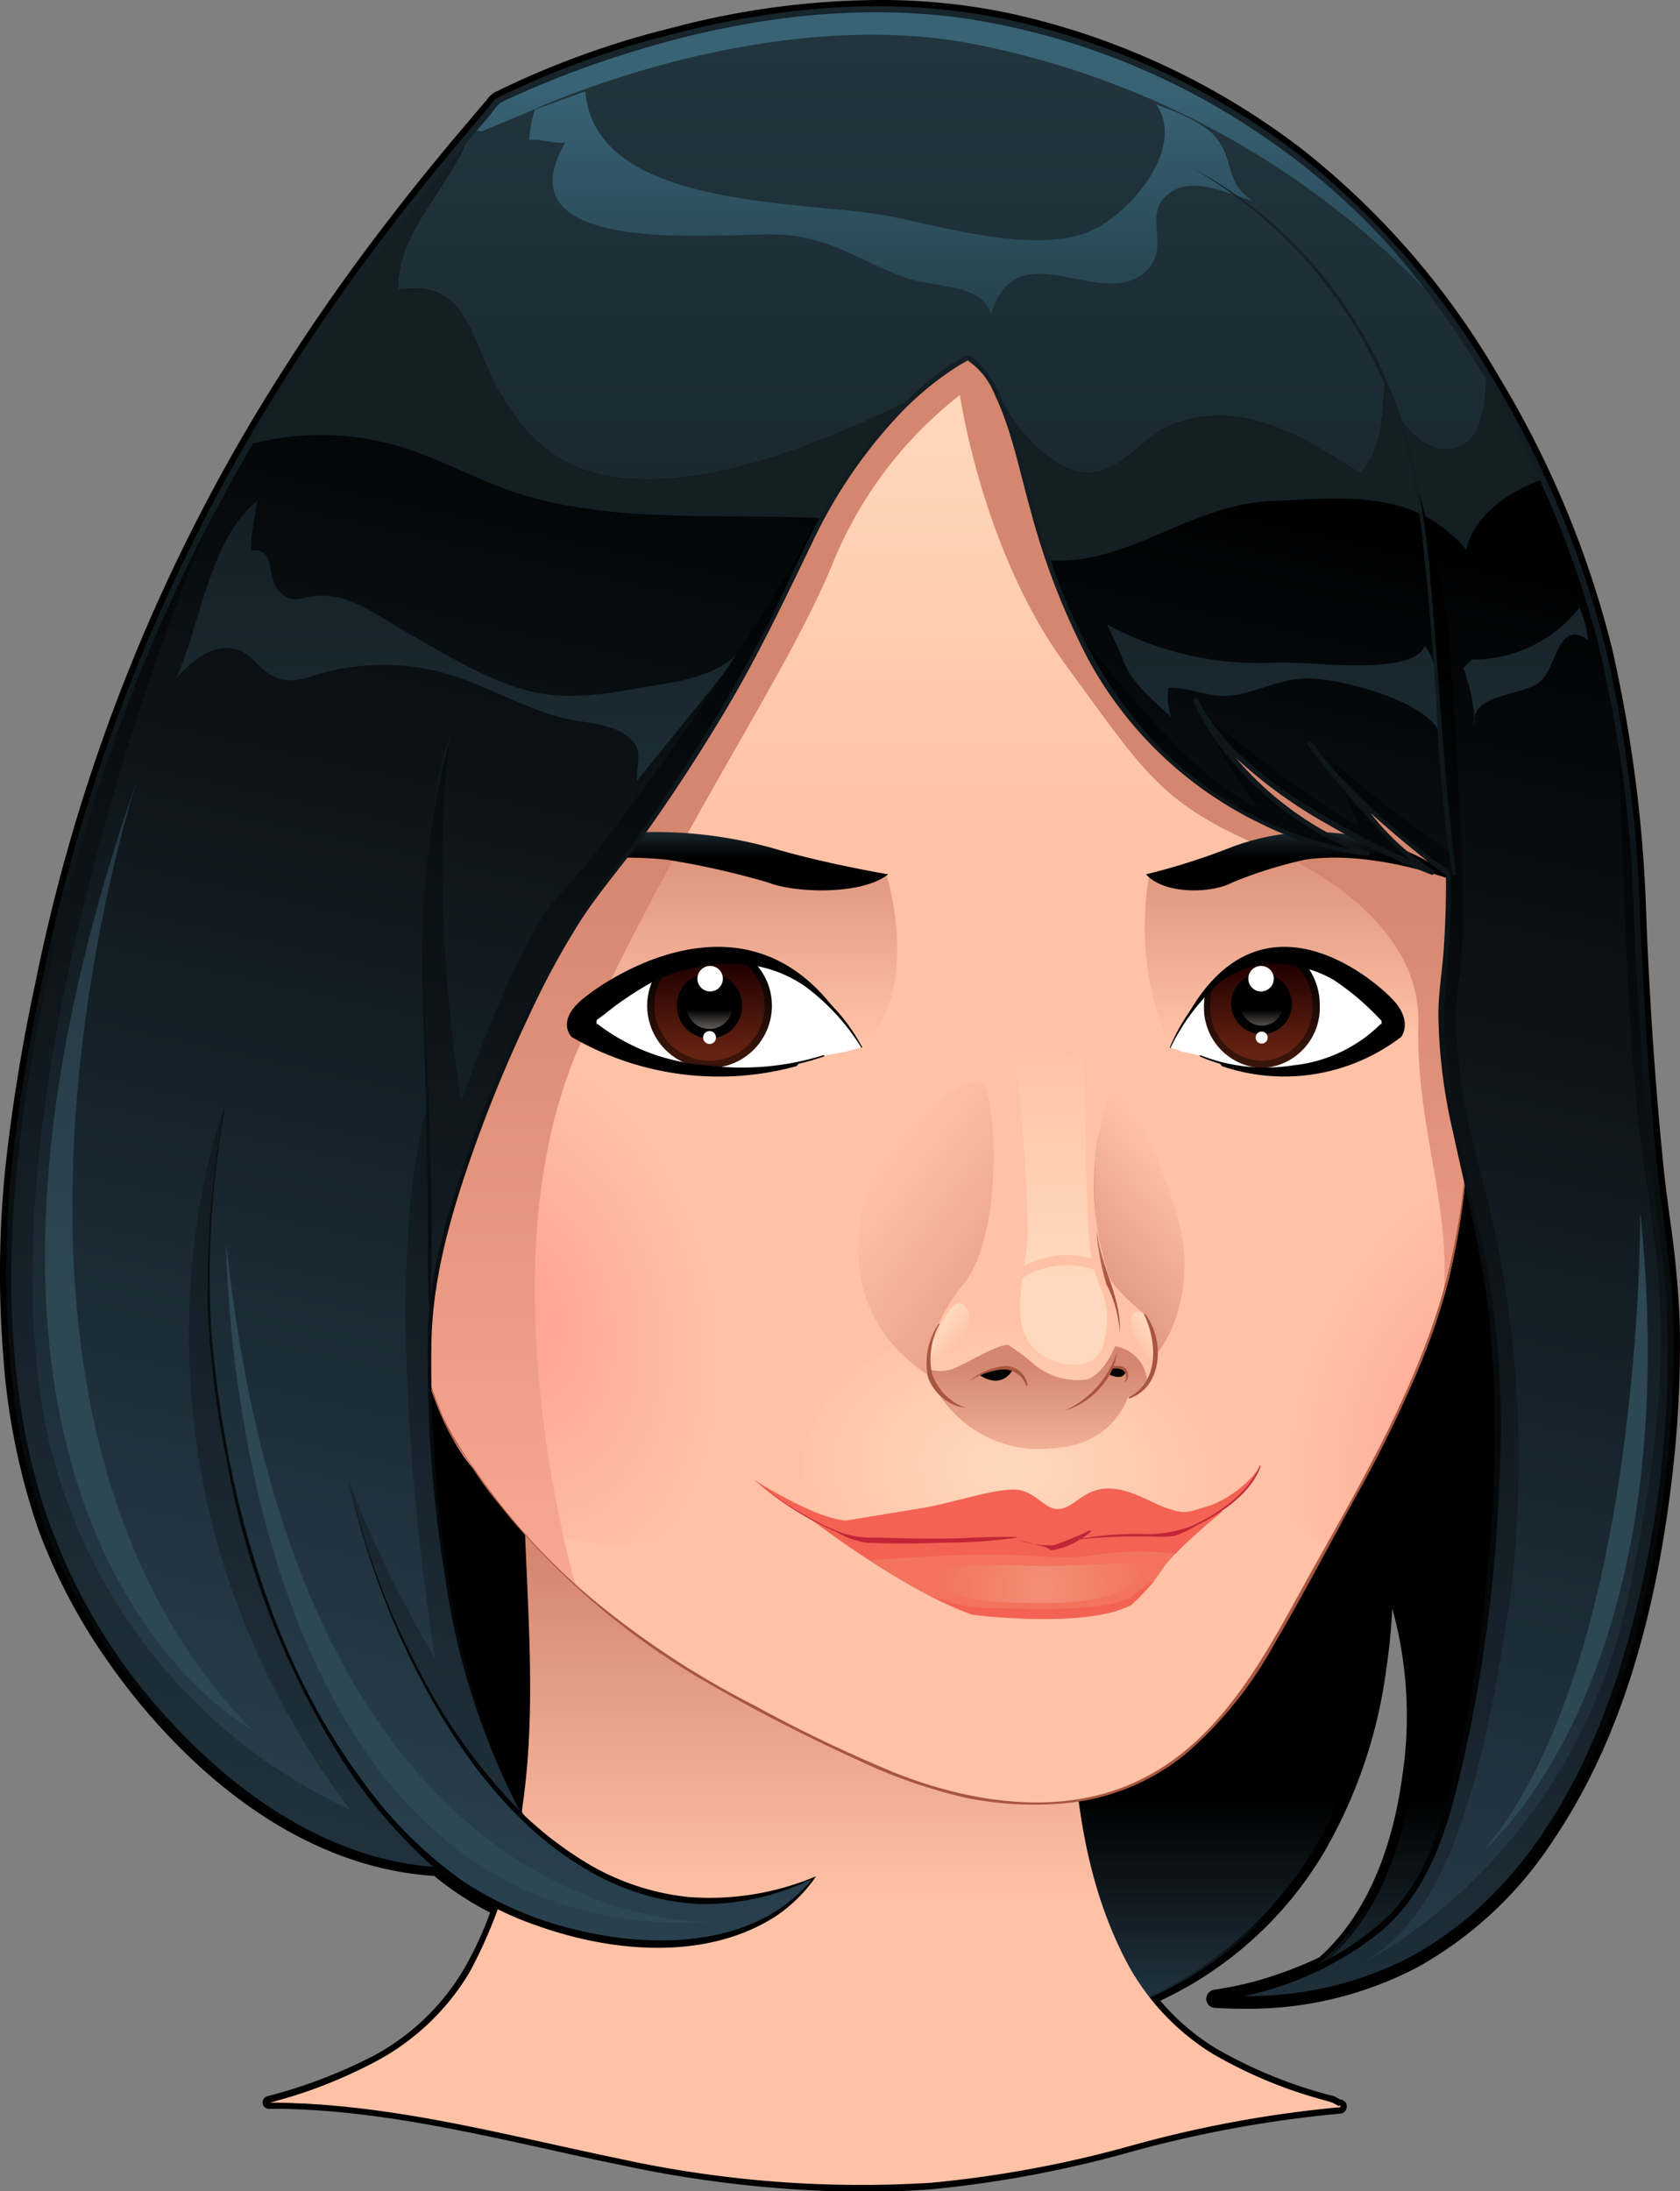 <svg xmlns="http://www.w3.org/2000/svg" xmlns:xlink="http://www.w3.org/1999/xlink" viewBox="0 0 131.89 171.95"><rect x="0" y="0" width="131.89" height="171.95" fill="#808080" stroke="none"/><defs><style>.cls-1{fill:url(#linear-gradient);}.cls-2{fill:url(#linear-gradient-2);}.cls-3{fill:url(#linear-gradient-3);}.cls-4{fill:url(#linear-gradient-4);}.cls-5{fill:#ffc2a7;}.cls-6{fill:url(#radial-gradient);}.cls-7{fill:url(#radial-gradient-2);}.cls-8{fill:url(#radial-gradient-3);}.cls-9{fill:url(#linear-gradient-5);}.cls-10{fill:url(#linear-gradient-6);}.cls-11{fill:url(#linear-gradient-7);}.cls-12{fill:url(#linear-gradient-8);}.cls-13{fill:url(#linear-gradient-9);}.cls-14{fill:url(#linear-gradient-10);}.cls-15{fill:url(#linear-gradient-11);}.cls-16{fill:url(#linear-gradient-12);}.cls-17{fill:url(#linear-gradient-13);}.cls-18{fill:url(#linear-gradient-14);}.cls-19{fill:url(#linear-gradient-15);}.cls-20{fill:#a9563f;}.cls-21{fill:#f3735c;}.cls-22{fill:url(#radial-gradient-4);}.cls-23{fill:#f36252;}.cls-24{fill:#c22537;}.cls-25{fill:url(#linear-gradient-16);}.cls-26{fill:url(#linear-gradient-17);}.cls-27{fill:url(#linear-gradient-18);}.cls-28{fill:url(#linear-gradient-19);}.cls-29{fill:url(#linear-gradient-20);}.cls-30{fill:url(#linear-gradient-21);}.cls-31{fill:#131f23;}.cls-32{fill:url(#linear-gradient-22);}.cls-33{fill:url(#linear-gradient-23);}.cls-34{fill:url(#linear-gradient-24);}.cls-35{fill:#fff;}.cls-36{fill:url(#linear-gradient-25);}.cls-37{fill:url(#linear-gradient-26);}.cls-38{fill:url(#linear-gradient-27);}.cls-39{fill:url(#linear-gradient-28);}.cls-40{fill:url(#linear-gradient-29);}.cls-41{fill:url(#linear-gradient-30);}</style><linearGradient id="linear-gradient" x1="77.31" y1="141.13" x2="77.31" y2="169.1" gradientUnits="userSpaceOnUse"><stop offset="0"/><stop offset="1" stop-color="#3a5b6f"/></linearGradient><linearGradient id="linear-gradient-2" x1="100.27" y1="149.42" x2="100.27" y2="163.01" gradientUnits="userSpaceOnUse"><stop offset="0"/><stop offset="1" stop-color="#2e4858"/></linearGradient><linearGradient id="linear-gradient-3" x1="63.2" y1="121.83" x2="63.2" y2="149.65" gradientUnits="userSpaceOnUse"><stop offset="0" stop-color="#d4866f"/><stop offset="1" stop-color="#ffc2a7"/></linearGradient><linearGradient id="linear-gradient-4" x1="63.23" y1="121.75" x2="63.23" y2="149.68" xlink:href="#linear-gradient-3"/><radialGradient id="radial-gradient" cx="-157.9" cy="-204.88" r="59.42" gradientTransform="matrix(0.29, 0.02, -0.01, 0.2, 122.95, 159.36)" gradientUnits="userSpaceOnUse"><stop offset="0" stop-color="#ffd9bd"/><stop offset="1" stop-color="#ffc2a7"/></radialGradient><radialGradient id="radial-gradient-2" cx="-743.83" cy="-1278.42" r="59.43" gradientTransform="matrix(0.09, 0.37, -0.26, 0.06, -224.96, 455.2)" gradientUnits="userSpaceOnUse"><stop offset="0" stop-color="#ffa191"/><stop offset="1" stop-color="#ffc2a7"/></radialGradient><radialGradient id="radial-gradient-3" cx="-1027.39" cy="-1652.23" r="59.42" gradientTransform="matrix(-0.12, 0.36, -0.26, -0.09, -435.16, 333.63)" xlink:href="#radial-gradient-2"/><linearGradient id="linear-gradient-5" x1="75.92" y1="28.52" x2="75.92" y2="65.55" gradientTransform="matrix(1, 0, 0, 1, 0, 0)" xlink:href="#radial-gradient"/><linearGradient id="linear-gradient-6" x1="55.28" y1="62.5" x2="55.28" y2="81.67" xlink:href="#linear-gradient-3"/><linearGradient id="linear-gradient-7" x1="102.88" y1="63.39" x2="102.88" y2="81.69" xlink:href="#linear-gradient-3"/><linearGradient id="linear-gradient-8" x1="74.02" y1="66.46" x2="74.02" y2="134.23" gradientUnits="userSpaceOnUse"><stop offset="0" stop-color="#d4866f"/><stop offset="1" stop-color="#ffad96"/></linearGradient><linearGradient id="linear-gradient-9" x1="73.84" y1="103.92" x2="75.65" y2="105.38" gradientTransform="matrix(1, 0, 0, 1, 0, 0)" xlink:href="#radial-gradient"/><linearGradient id="linear-gradient-10" x1="90.57" y1="104.32" x2="88.91" y2="105.61" gradientTransform="matrix(1, 0, 0, 1, 0, 0)" xlink:href="#radial-gradient"/><linearGradient id="linear-gradient-11" x1="80.78" y1="102.73" x2="93.25" y2="92.09" xlink:href="#linear-gradient-3"/><linearGradient id="linear-gradient-12" x1="89.8" y1="107.54" x2="68.53" y2="91.7" xlink:href="#linear-gradient-3"/><linearGradient id="linear-gradient-13" x1="83.27" y1="100.36" x2="83.27" y2="81.61" gradientTransform="matrix(1, 0, 0, 1, 0, 0)" xlink:href="#radial-gradient"/><linearGradient id="linear-gradient-14" x1="81.57" y1="106.97" x2="81.57" y2="116.51" xlink:href="#linear-gradient-3"/><linearGradient id="linear-gradient-15" x1="81.81" y1="100.86" x2="81.81" y2="90.8" gradientUnits="userSpaceOnUse"><stop offset="0" stop-color="#a9563f"/><stop offset="1" stop-color="#e9a68c"/></linearGradient><radialGradient id="radial-gradient-4" cx="-65.14" cy="-234.28" r="32.36" gradientTransform="translate(95.53 186.36) rotate(3.12) scale(0.26)" gradientUnits="userSpaceOnUse"><stop offset="0" stop-color="#f38f76"/><stop offset="1" stop-color="#f3735c"/></radialGradient><linearGradient id="linear-gradient-16" x1="52.59" y1="67.27" x2="52.59" y2="65.47" gradientUnits="userSpaceOnUse"><stop offset="0"/><stop offset="1" stop-color="#162329"/></linearGradient><linearGradient id="linear-gradient-17" x1="-2436.35" y1="67.27" x2="-2436.35" y2="65.47" gradientTransform="matrix(-0.65, 0, 0, 1, -1493.05, 0)" xlink:href="#linear-gradient-16"/><linearGradient id="linear-gradient-18" x1="65.93" y1="154.43" x2="65.93" y2="-47.82" gradientUnits="userSpaceOnUse"><stop offset="0"/><stop offset="1" stop-color="#2d4753"/></linearGradient><linearGradient id="linear-gradient-19" x1="75.27" y1="59.1" x2="75.27" y2="6.74" gradientUnits="userSpaceOnUse"><stop offset="0"/><stop offset="1" stop-color="#386375"/></linearGradient><linearGradient id="linear-gradient-20" x1="81.08" y1="34.35" x2="43.8" y2="201.91" xlink:href="#linear-gradient"/><linearGradient id="linear-gradient-21" x1="69.22" y1="-10.04" x2="69.22" y2="103.82" xlink:href="#linear-gradient-18"/><linearGradient id="linear-gradient-22" x1="79.22" y1="42.73" x2="44.55" y2="198.53" gradientUnits="userSpaceOnUse"><stop offset="0"/><stop offset="1" stop-color="#2e4757"/></linearGradient><linearGradient id="linear-gradient-23" x1="66.44" y1="-71.56" x2="66.44" y2="102.05" xlink:href="#linear-gradient-18"/><linearGradient id="linear-gradient-24" x1="65.95" y1="154.64" x2="65.95" y2="-48.16" gradientUnits="userSpaceOnUse"><stop offset="0"/><stop offset="1" stop-color="#1f313a"/></linearGradient><linearGradient id="linear-gradient-25" x1="55.7" y1="82.69" x2="55.7" y2="75.67" gradientUnits="userSpaceOnUse"><stop offset="0" stop-color="#39140a"/><stop offset="1"/></linearGradient><linearGradient id="linear-gradient-26" x1="55.7" y1="82.69" x2="55.7" y2="75.67" gradientUnits="userSpaceOnUse"><stop offset="0.01" stop-color="#652312"/><stop offset="1" stop-color="#210000"/></linearGradient><linearGradient id="linear-gradient-27" x1="55.7" y1="79.22" x2="55.7" y2="81.04" gradientUnits="userSpaceOnUse"><stop offset="0"/><stop offset="1" stop-color="#77726d"/></linearGradient><linearGradient id="linear-gradient-28" x1="99.05" y1="82.69" x2="99.05" y2="75.67" xlink:href="#linear-gradient-25"/><linearGradient id="linear-gradient-29" x1="99.05" y1="82.69" x2="99.05" y2="75.67" xlink:href="#linear-gradient-26"/><linearGradient id="linear-gradient-30" x1="99.05" y1="79.22" x2="99.05" y2="81.04" xlink:href="#linear-gradient-27"/></defs><g id="Layer_2" data-name="Layer 2"><g id="_9_Face" data-name="9_Face"><path d="M131.87,103.88a76.77,76.77,0,0,0-.79-8.37c-.19-1.48-.4-3-.54-4.52-.56-5.61-1-11.78-1.29-18.86a108.94,108.94,0,0,0-2.71-21.31,77.07,77.07,0,0,0-8.83-21.2,62.69,62.69,0,0,0-15.47-17.9A58,58,0,0,0,79.06,1a49.35,49.35,0,0,0-10.2-1A64.56,64.56,0,0,0,52.73,2.19,68.38,68.38,0,0,0,38.81,7.26a2,2,0,0,0-.64.64L38,8.08,36.89,9.4c-.77.9-1.56,1.83-2.41,2.87-1.4,1.69-2.83,3.49-4.26,5.36C27.44,21.25,24.8,25,22.35,28.84A140.83,140.83,0,0,0,2.78,77.12,142.23,142.23,0,0,0,.44,91.44a81.56,81.56,0,0,0-.18,15A53.25,53.25,0,0,0,3,120a45.26,45.26,0,0,0,5.3,10.13c3.33,4.85,12.49,16.2,25.79,17.08a23.59,23.59,0,0,0,4.39,2.87,28.08,28.08,0,0,1-2.06,4.44,18.28,18.28,0,0,1-7.19,6.85,39.84,39.84,0,0,1-8.18,3.11.5.5,0,0,0,.14,1h.56c7.16.07,14.33,1.65,21.27,3.18,1.8.4,3.68.82,5.52,1.19A93.88,93.88,0,0,0,67.69,172c1.82,0,3.64-.07,5.4-.2A89.69,89.69,0,0,0,89,168.8a94.66,94.66,0,0,1,16.22-2.94.55.55,0,0,0,.51-.58.54.54,0,0,0-.53-.53l-.35-.2a.31.31,0,0,0-.1-.05,36.3,36.3,0,0,1-9.33-3.78A18.08,18.08,0,0,1,91.09,157a29.41,29.41,0,0,0,12.75-11.47,38.61,38.61,0,0,0,5-14.62,46.51,46.51,0,0,0,.46-4.69,31.62,31.62,0,0,1,.79,13.16c-.59,4.37-2.2,10.37-6.52,14.22a29.61,29.61,0,0,1-3.22,1.31,26.46,26.46,0,0,1-5,1.22.74.74,0,0,0-.65.75.7.7,0,0,0,.68.68c.75.05,1.49.07,2.22.07a28.57,28.57,0,0,0,13.71-3.27,30.34,30.34,0,0,0,10.66-10c4.84-7.18,7.87-16.43,9.28-28.28A87.51,87.51,0,0,0,131.87,103.88Z"/><path class="cls-1" d="M124.92,114.13c-.49-1.47-2-22.09-2-22.09l-10.8-6.87-20.61,28s-8.84,21.59-8.84,26.5,6.61,17.47,6.61,17.47c21.38-8.72,19.19-34.68,19.19-34.68,4.59,8.94,3.06,25.74-5.23,32.06l8.88-3.07,5.4-5.89s6.38-14.72,6.38-16.2S125.41,115.6,124.92,114.13Zm-94.73-6.38c-3.43,7.85,9.33,35.83,9.33,35.83h6.87s3.44-14.73,3.93-17.18-6.87-19.14-6.87-19.14S33.63,99.9,30.19,107.75Z"/><path class="cls-2" d="M103.32,154.56c4.66-3.51,6.8-9.47,7.59-15.06s.4-12-2.22-17.17a.21.21,0,0,0-.38.11,35.64,35.64,0,0,1-.18,6.69A40.31,40.31,0,0,1,104,143.57a29.32,29.32,0,0,1-14.69,13.5c-.07,0,0,.14,0,.11a28.94,28.94,0,0,0,14.08-12,42.39,42.39,0,0,0,5.3-22.78l-.38.1c2.58,5.1,3,11.27,2.2,16.86s-2.82,11.49-7.31,15c-.06.05,0,.16.09.11Z"/><path class="cls-3" d="M104.61,165c-7.45-2-13.75-4.58-17.19-12.76C82,139.12,84.55,126.69,84.55,113H41.27c0,13.74,2.58,26.17-2.86,39.26C35,160.39,28.66,163,21.21,165h.57c12.61,0,24.64,4.69,37,5.89,23.5,2.3,29.52-4.58,46.43-5.56Z"/><path class="cls-4" d="M37.35,154.84a37,37,0,0,0,4.11-12.91A74.9,74.9,0,0,0,42,128.21c-.17-5.09-.52-10.17-.65-15.26,0-.17-.21-.17-.22,0-.22,9.53,1.26,19.08-.08,28.57a37.11,37.11,0,0,1-4.2,13.27,18.93,18.93,0,0,1-7.39,7A38.68,38.68,0,0,1,21.21,165h0a36.78,36.78,0,0,0,9.27-3.35A18.4,18.4,0,0,0,37.35,154.84Zm50.8-.59a18.37,18.37,0,0,0,6.69,7.09,34.25,34.25,0,0,0,9.77,3.64h0a36.25,36.25,0,0,1-9.45-3.84,18.86,18.86,0,0,1-7-7.74c-4.22-8.46-4.25-18.58-3.85-28,.17-4.14.42-8.28.32-12.43,0-.17-.21-.17-.22,0-.24,9.35-1.4,18.83-.19,28.14A39.11,39.11,0,0,0,88.15,154.25Zm17,11a80.45,80.45,0,0,0-16.52,2.89,87,87,0,0,1-17,3,93.46,93.46,0,0,1-24.25-2.22c-8.49-1.77-16.94-4-25.62-3.91,0,0,0,0,0,0,9.1.1,18,2.56,26.88,4.39a88.66,88.66,0,0,0,24.4,1.89,89.35,89.35,0,0,0,15.82-2.93,92.77,92.77,0,0,1,16.31-3C105.26,165.36,105.26,165.23,105.19,165.23Z"/><path class="cls-5" d="M115.93,72.26l-.22-7.42-5.89-4.14S89.76,46.52,86.92,41.28s-9.38-15.92-9.38-15.92-9.38,3.05-14.4,11.78S47.22,66.81,41.33,74.66s-9.22,28.47-9.22,28.47c1.31,4.25,2.13,8.51,5.07,12.11A55.78,55.78,0,0,0,57,132.74c13.41,7.2,18.7,9.27,26.45,8.67,8.51-.65,13.63-6.81,17.89-14.83s10.8-18,12.76-27.87c2.34-11.68.33-15.71.33-15.71Z"/><path class="cls-6" d="M80.7,103.85c-9.39-.51-17.29,4.42-17.65,11s7,12.34,16.34,12.86,17.28-4.42,17.64-11S90.08,104.37,80.7,103.85Z"/><path class="cls-7" d="M50.88,120.94c8.61-2,13.27-13.59,10.41-25.87S49.11,74.48,40.5,76.49c-.15,0-.3.08-.44.12-5.1,8.85-8,26.52-8,26.52,1.31,4.25,2.13,8.51,5.07,12.11,0,0,.47.75,1.41,2C42.3,120.43,46.67,121.92,50.88,120.94Z"/><path class="cls-8" d="M113.86,84l.93-6.52c-7.28.39-14.78,7.21-18.1,17.17-3.9,11.76-.5,23.52,7.6,26.56,3.72-6.66,7.77-14.15,9.24-21.51C115.87,88,113.86,84,113.86,84Z"/><path class="cls-9" d="M69.58,71.06s11.77,3.27,21.92.33,14.07-4.58,14.07-4.58.33-7.53-3.27-11.13-11.13-19-14.4-21.27-4.25-8.18-9.82-8.83-16.69,3.27-20.61,7.2-10.8,18-11.13,19,.33,8.83.66,11.12,2.62,3.93,4.25,4.91S69.58,71.06,69.58,71.06Z"/><path class="cls-10" d="M45.52,80.39s-5.72.32-5.4-3S46,66,49.94,66s12.93,1.64,12.93,1.64l4.42,1.3,2.29-.32s2.94,9.16-2,13.58c0,0-7.52-.33-8.18-.33S45.52,80.39,45.52,80.39Z"/><path class="cls-11" d="M92,82.19S88.88,77,90.19,68.77l4.09-.16L98.86,67s9.16-1.14,14.56,1.47c0,0,2.62,4.26,2.46,4.75s-2,7-2,7l-4.9.66Z"/><path class="cls-12" d="M114.41,83l1.52-10.74-.22-7.42-5.89-4.14S89.76,46.52,86.92,41.28s-9.38-15.92-9.38-15.92-9.38,3.05-14.4,11.78S47.22,66.81,41.33,74.66s-9.22,28.47-9.22,28.47c1.31,4.25,2.13,8.51,5.07,12.11a48.6,48.6,0,0,0,8,9.13c-.75-2.63-7.1-26.27.51-42.73,8.07-17.45,15.92-28.36,19.63-37.3A32,32,0,0,1,75.36,31s1.74,12.22,8.29,21.16S91.28,63.32,100.44,67c0,0,11.13,4.58,10.91,13.3-.21,8.23,2.69,14.52,1.93,21.61.31-1.08.58-2.16.8-3.23C116.42,87,114.41,83,114.41,83Z"/><path class="cls-13" d="M73,106c.16,1.08,1.51.4,2-.08s1.37-2.16,1-3c-1-2.28-2.62,2.07-2.89,2.7Z"/><path class="cls-14" d="M90.52,106.81c-.69-.33-2.39-3.22-1.48-3.75,1.27-.72,1.53,2.76,1.64,3.26Z"/><path class="cls-15" d="M89.86,103.13s-2.37-1.88-2.78-2.95a22.2,22.2,0,0,1-.9-10.79s.82-4,1.31-4.42S93.05,94.13,93,99.12s-2.29,7.2-2.29,7.2a14.88,14.88,0,0,0-.25-2.29Z"/><path class="cls-16" d="M73.5,104.33a13.73,13.73,0,0,1,2-3.38c3.35-3.87,2.69-14.62,1.71-15.82s-7.93,3.17-9.24,8.4-.77,10.58,4.91,14.4a4.84,4.84,0,0,1,.32-2.84Z"/><path class="cls-17" d="M86.7,105.2c-.37,2-2.34,2.19-3.94,1.6-4.4-1.61-2.06-6.81-2.06-10.22A138.19,138.19,0,0,0,79.61,82.3l5.56.76s0,12,.44,15.16S87.46,101.82,86.7,105.2Z"/><path class="cls-5" d="M79.94,100.51A6.49,6.49,0,0,1,86.7,100l-.11-.88s-2.94-1.74-6.87.55Z"/><path class="cls-18" d="M73.07,107.49a2.86,2.86,0,0,0,2.07-.22c1.2-.54,3.16-1.74,4-1.74a20.67,20.67,0,0,1,2.18,1.64,5.36,5.36,0,0,0,3.93,1.09c1.42-.33,2.29-2.62,2.29-2.62a3,3,0,0,1,2.51,2.62,3,3,0,0,1-1.53,1.41s-1.09,3.82-6.1,4a9.3,9.3,0,0,1-8.62-4.15,5.86,5.86,0,0,1-.66-1.41Z"/><path d="M76.94,107.93a3.29,3.29,0,0,1,2.56-.44S78.74,109.07,76.94,107.93Z"/><path d="M87.19,107.38s1-.21,1.15.33c0,0-.11.65-1.26.16Z"/><path class="cls-19" d="M73.15,107.72a5.68,5.68,0,0,1,.61-3.82s-.05-.06-.08,0a5.54,5.54,0,0,0-.84,4.13,3.68,3.68,0,0,0,3,2.46s0,0,0,0A4.31,4.31,0,0,1,73.15,107.72ZM79,107.2a4.68,4.68,0,0,0-2.86,1.16s0,0,0,0a5.85,5.85,0,0,1,2.21-.85,1.9,1.9,0,0,1,2.21,1.2c0,.06.11,0,.11,0A1.75,1.75,0,0,0,79,107.2Zm8.88,0a1.39,1.39,0,0,0-.46,0,5.24,5.24,0,0,0,.3-1.18s0,0,0,0a7.69,7.69,0,0,1-4.13,4.68s0,0,0,0a6.08,6.08,0,0,0,3.77-3.31c.11,0,.24,0,.36,0a1,1,0,0,1,.46.15.65.65,0,0,1,.15.83c0,.06.08.1.1,0a.84.84,0,0,0-.08-1A.91.91,0,0,0,87.86,107.19Zm2-4.09s-.08,0-.06.05c1,2.08,1.22,5.23-1.2,6.48,0,0,0,.12.05.1C91.33,108.82,91.44,105.06,89.89,103.1ZM86,95.38c0,.41.07.83.13,1.23C86.06,96.2,86,95.79,86,95.38Zm.2-6s-.05,0-.05,0a26.18,26.18,0,0,0-.15,6A33.19,33.19,0,0,1,86.18,89.39Zm.71,11.49a10,10,0,0,1,1,3.67h0c.13-2.29-1.07-4.45-1.56-6.63-.1-.43-.17-.87-.23-1.31,0,.15,0,.29,0,.44A19.05,19.05,0,0,0,86.89,100.88Z"/><path class="cls-20" d="M32.1,103.13c.66,2.19,1.22,4.41,2,6.56a23.11,23.11,0,0,0,1.2,2.75c.52,1,1.25,1.86,1.84,2.82a31.34,31.34,0,0,0,2,2.74,57.71,57.71,0,0,0,16,13.82,134.91,134.91,0,0,0,12.13,6.26,41.34,41.34,0,0,0,8.57,3,26.8,26.8,0,0,0,7.79.42,17.42,17.42,0,0,0,9.41-3.83,31.08,31.08,0,0,0,7-8.65c2.23-3.8,4.29-7.72,6.4-11.58a91.06,91.06,0,0,0,6-12.81,49.66,49.66,0,0,0,2.69-13.2A27.09,27.09,0,0,0,115,85a7.18,7.18,0,0,0-.54-2c0-.07-.14,0-.11.07a9,9,0,0,1,.65,3,39.08,39.08,0,0,1-.62,10.46c-1.6,9.59-6.5,18-11.18,26.35-3.79,6.77-7.43,14.53-15.2,17.43-5.66,2.11-12.11,1-17.58-1.13a111.11,111.11,0,0,1-11.18-5.34,69,69,0,0,1-11.72-7.54,50.12,50.12,0,0,1-10.2-10.92,30.21,30.21,0,0,1-2.56-4.22,64.73,64.73,0,0,1-2.64-8.05s0,0,0,0Z"/><path class="cls-21" d="M63.79,119.32s7.08,5.46,12.54,7.4c0,0,9,1.14,12.5-.79a16,16,0,0,0,2.45-2.82c.89-1.42,4.67-4.5,4.67-4.5l-5.28.7-6.38-.18c-.49,0-9,.49-9,.49Z"/><path class="cls-22" d="M73,123.1a65.9,65.9,0,0,1,7.71-.24c4.75.1,8.79-.42,9.1-.07s-.49,2.92-7.29,3S73.55,125.18,73,123.1Z"/><path class="cls-23" d="M90.67,119.31l-6.38-.18c-.49,0-9,.49-9,.49l-11.46-.3s1.88,1.45,4.44,3.11h.06s7.08-.51,10-.44,6,.41,7.79,0a23.58,23.58,0,0,1,6.17-.08c1.44-1.49,3.68-3.32,3.68-3.32Zm-2,6.12c-3.1,1.3-10.11.67-11.59.76a14.25,14.25,0,0,1-4.36-1.14l0,0a28.72,28.72,0,0,0,3.64,1.64s9,1.14,12.5-.79a18.94,18.94,0,0,0,1.73-1.82l-.07-.06Z"/><path class="cls-23" d="M95.16,118.08c-2.17.7-2.17.7-3.46.3s-3-1.64-4.83-1.57-2.54,1.5-3.69,1.6-1.74-1.24-3.2-1.49-5.13,1-7.45,1.4l-6.11,1c-2.45-.14-7.2-3.18-7.2-3.18a23.79,23.79,0,0,0,8.1,4.7,103.43,103.43,0,0,0,12.34-.13l.27.16c1,.22,1.78.43,2.59.64a5.61,5.61,0,0,0,2-.7h.38a43.91,43.91,0,0,1,6.57-.29c2.3-.2,6.72-3.08,7.51-5.49A8.69,8.69,0,0,1,95.16,118.08Z"/><path class="cls-24" d="M79.78,120.62c-1.74-.08-3.5.09-5.24.11s-3.75,0-5.62-.07a8.58,8.58,0,0,1-2.63-.3,18.59,18.59,0,0,1-2.57-1.17,23.83,23.83,0,0,1-4.49-3.08s0,0,0,0a24,24,0,0,0,4.19,3,24.92,24.92,0,0,0,2.32,1.14,6.31,6.31,0,0,0,2.22.8c2,.1,4,.09,6,0a40,40,0,0,0,5.89-.39C79.86,120.73,79.85,120.63,79.78,120.62ZM98.91,115c-.91,2.19-3.28,3.8-5.36,4.75a9.75,9.75,0,0,1-3.89.62,27.44,27.44,0,0,0-4.71.35c.22-.16.44-.32.64-.49s0-.14-.08-.12a26.3,26.3,0,0,1-2.76,1.14,7,7,0,0,1-2.81-.41s0,0,0,0c.53.13,1.06.28,1.59.42a2,2,0,0,1,.86.32.2.2,0,0,0,.18.06,5.13,5.13,0,0,0,2.24-.86s0,0,.06,0a45.76,45.76,0,0,1,6-.19,5.47,5.47,0,0,0,1.4-.09,8.86,8.86,0,0,0,1.59-.75c1.94-.95,4.48-2.6,5.13-4.81C99,115,98.92,115,98.91,115Z"/><path class="cls-25" d="M35.44,69.26s9.05-2.62,16.89-1.8a63.1,63.1,0,0,1,8,1.8c2.09.82,7.31,1,9.4-.65,0,0-4.88-.82-8.88-2A34.23,34.23,0,0,0,35.44,69.26Z"/><path class="cls-26" d="M114.57,69.26s-6.49-2.62-12.11-1.8a34.36,34.36,0,0,0-5.74,1.8c-1.5.82-5.25,1-6.75-.65a52.07,52.07,0,0,0,6.37-2A18.35,18.35,0,0,1,114.57,69.26Z"/><path class="cls-27" d="M130.77,98.87c-1.64-10.47-2.29-27.81-2.29-27.81-.66-21.27-6.88-35.67-16.36-48.43S85.94,1,69.9.71s-30.76,7.2-30.76,7.2C20.16,29.5,8.71,51.43,3.48,77.28c-2.95,13.09-4.26,27.81-.33,40.9,3.93,12.76,17,27.81,31.41,28.47,6.87,5.89,22.74,9.33,29.29.82l.16-.16c-9.15,4.05-16.93,1.14-23-4.7l.08-.05c-8.35-14.56-7.37-38.12-7.37-38.12.33-10.15,8.84-28.8,12.6-33.54A134.07,134.07,0,0,0,63,43.74C68.43,31.63,76,28,76,28c4.58,2.46,3.92,16,11.78,27A29.2,29.2,0,0,0,107.37,67,24.27,24.27,0,0,1,94,55c3.93,7.85,18.49,13.41,18.49,13.41-2.27-1.19-6.28-6-8.28-8.45a72.71,72.71,0,0,0,9.59,8.62,84.51,84.51,0,0,1-.49,9.16c-.49,3.44.65,9.16,1,10.8s2.13,10,2.13,10c3.27,14.4-.66,43.19-5.57,50.06s-15.37,8.18-15.37,8.18C130.44,159.08,132.4,109.35,130.77,98.87Z"/><path class="cls-28" d="M112.12,22.63C102.63,9.87,85.94,1,69.9.71s-30.76,7.2-30.76,7.2c-.67.76-1.33,1.53-2,2.3l.68.1L42,8.56S59.43.49,75.79,3.33a67.23,67.23,0,0,1,37.59,21C113,23.79,112.55,23.21,112.12,22.63ZM95.37,10.69c-1-1.15-3.39-2.07-4.62-2.5,2.47,3.37-2.2,8.94-5.59,10.12C80.83,19.82,74,17.79,70,17c-6.57-1.34-23.28-.4-24.05-9.83L42,8.6A9.94,9.94,0,0,0,41.54,11c.83-.16,2,.32,2.84.18C39,20.4,57,18.23,61.13,18.41c4,.17,6.26,2,9.81,3.33,2.37.89,6.1.43,6.86,2.89,2.06-6.71,8.71-.06,12.17-3.36,2.11-2-.58-4.66,2.08-6.27,1.83-1.11,4.36.23,6.33.76C96.12,14.43,96.93,12.4,95.37,10.69Z"/><path class="cls-29" d="M48.35,37.45c-4.64-.62-7.32-3.28-9.44-7.24-1.95-3.63-2.34-8.43-7.66-7.45-.11-4.68,4.16-8.09,5.52-12.1C19.21,31.37,8.49,52.52,3.48,77.28c-2.95,13.09-4.26,27.81-.33,40.9,3.93,12.76,17,27.81,31.41,28.47,6.87,5.89,22.74,9.33,29.29.82l.16-.16c-9.15,4.05-16.93,1.14-23-4.7l.08-.05c-8.35-14.56-7.37-38.12-7.37-38.12.33-10.15,8.84-28.8,12.6-33.54A134.07,134.07,0,0,0,63,43.74a38.28,38.28,0,0,1,8.36-12.27C64.77,34.63,55.81,38.46,48.35,37.45Zm82.42,61.42c-1.64-10.47-2.29-27.81-2.29-27.81-.55-17.61-4.9-30.51-11.77-41.67-.07,2.26-.38,4.4-1.46,5.25-2.78,2.2-6.12-1.82-6.54-4.78-.15,2.53-.17,5.59-1.95,7.26-4.34-2.79-9.27-5.85-14.6-3.85-2.54.95-4.13,4-7,3.83-2.5-.14-5.37-3.39-6.38-5.43l-.12.16c2.09,5.38,3.22,15,9.08,23.2A29.2,29.2,0,0,0,107.37,67,24.27,24.27,0,0,1,94,55c3.93,7.85,18.49,13.41,18.49,13.41-2.27-1.19-6.28-6-8.28-8.45a72.71,72.71,0,0,0,9.59,8.62,84.51,84.51,0,0,1-.49,9.16c-.49,3.44.65,9.16,1,10.8s2.13,10,2.13,10c3.27,14.4-.66,43.19-5.57,50.06s-15.37,8.18-15.37,8.18C130.44,159.08,132.4,109.35,130.77,98.87Z"/><path class="cls-30" d="M59,50.08l-.52.65C58.69,50.52,58.86,50.31,59,50.08ZM51.8,53.72c-3.55.57-7,1.45-10.69.39-3.2-.92-6.29-2.85-9.16-4.48-2.08-1.17-4.22-2.9-6.71-2.89-1.71,0-2.2.87-3.38-.43-1-1.05-.15-3.33-2.1-3.1a4.16,4.16,0,0,1,0-1.27l.43-2.62c-3.71,2.91-4.5,9.83-6.34,13.88.91-1,2.24-2.24,3.73-2.33,2-.12,2.29,1.32,3.77,2.14s2.73.11,4.46-.33a18.34,18.34,0,0,1,7.08-.28c4.08.57,7.36,2.92,11.3,3.94,1.46.37,3.49.39,4.8,1.25C50.63,58.68,50,59.5,50,61.29c2.81-3.53,5.71-7,8.47-10.56C56.76,52.74,54.36,53.31,51.8,53.72ZM100,52a24.86,24.86,0,0,1-13.09-3L88,51.32c.55,2,2.38,3.52,3.94,4.94a4.8,4.8,0,0,1-.2-2.29c2.19,0,3.52,1.06,5.85.45,2.11-.55,3.62-1.37,5.9-1.14,2.57.25,8.46,1.78,9.61,4.29-.36-1.89.09-5.54-1.27-6.88C110.9,53.15,102.59,51.84,100,52ZM124,47.68a10.66,10.66,0,0,1-8.46,4.08l-.66.65a15,15,0,0,1,.88,3.91c.28-1.91,3.92-1.75,5.18-2.86s1.4-4.91,3.71-3.25A7.69,7.69,0,0,0,124,47.68Zm-8.25,9.13a2.57,2.57,0,0,0,0-.49A2,2,0,0,0,115.71,56.81Z"/><path class="cls-31" d="M116.71,29.39c-.07,2.26-.38,4.4-1.46,5.25-2.78,2.2-6.12-1.82-6.54-4.78-.15,2.53-.17,5.59-1.95,7.26-4.34-2.79-9.27-5.85-14.6-3.85-2.54.95-4.13,4-7,3.83-2.5-.14-5.37-3.39-6.38-5.43l-.12.16c1.18,3,2,7.43,3.64,12.14h0c6.18.46,11.12-4.36,17.36-4.64,5.93-.28,11.31-1,15.46,3.8.57-2.65,3.28-4.56,6-5.52A78.89,78.89,0,0,0,116.71,29.39ZM48.35,37.45c-4.64-.62-7.32-3.28-9.44-7.24-1.95-3.63-2.34-8.43-7.66-7.45-.11-4.68,4.16-8.09,5.52-12.1A167.26,167.26,0,0,0,19.5,34.9a21.65,21.65,0,0,1,11.06-.09c3.58.91,6.76,2.85,10.23,3.94,7.38,2.31,15.71,1.55,23.46,1.9l.29,0a36.62,36.62,0,0,1,6.85-9.2C64.77,34.63,55.81,38.46,48.35,37.45Z"/><path class="cls-32" d="M130.77,98.87c-1.64-10.47-2.29-27.81-2.29-27.81A100.57,100.57,0,0,0,126.92,56c.43,6.85.57,20.48,1.56,30.6,1.14,11.78,3.92,16.53-.5,38s-20.77,29.29-20.77,29.29c6.05-3.6,9-12.6,11.29-28.14a86.2,86.2,0,0,0-2.13-33.22c-1-3.59-2.62-10-1.8-15.87s-.49-21.59-.82-26.5-2.83-13.2-2.83-13.2c.28,1.33.53,2.86.74,4.52,1,7.8,1.38,18.54,2.29,25.45-2.43-1.45-9.53-7.28-9.53-7.28l.58,1.32a78.82,78.82,0,0,0,8.75,7.68,84.51,84.51,0,0,1-.49,9.16c-.49,3.44.65,9.16,1,10.8s2.13,10,2.13,10c3.27,14.4-.66,43.19-5.57,50.06s-15.37,8.18-15.37,8.18C130.44,159.08,132.4,109.35,130.77,98.87ZM112.44,68.44c-2-1-5.2-4.71-7.35-7.3l1.63,3.7C103.07,63,95.62,57,94.57,56.11,99.21,63.39,112.44,68.44,112.44,68.44ZM47.06,152.15c-.88-.16-1.75-.35-2.6-.58C45.31,151.8,46.18,152,47.06,152.15Zm-5.32-1.46a27.51,27.51,0,0,1-3.91-1.8A27.51,27.51,0,0,0,41.74,150.69Zm2.31-80.61c-3,3-6.72,13.14-7.84,16.36-2.76-18-.83-28.63-.83-28.63-3,9.65-2.07,18.81-1.8,28.79-3.94,14.1,0,39.86.58,43.56a95.66,95.66,0,0,1-6.8-13.94c1.77,8.5,6.52,19.5,13.67,26.39l.08-.05c-8.35-14.56-7.37-38.12-7.37-38.12.33-10.15,8.84-28.8,12.6-33.54A134.07,134.07,0,0,0,63,43.74c.33-.73.66-1.44,1-2.11l-.35,0C60.09,48.81,47.65,66.48,44.05,70.08ZM16.56,105.75a71.38,71.38,0,0,1,1-18.66S7,114.61,27.46,142A42.69,42.69,0,0,1,2.82,106.4C.46,81,13.82,46.55,17.41,38.63A137.65,137.65,0,0,0,3.48,77.28c-2.95,13.09-4.26,27.81-.33,40.9,3.93,12.76,17,27.81,31.41,28.47a21,21,0,0,0,3.26,2.24l-4.18-3C22.83,136.23,17.84,119.75,16.56,105.75ZM94.45,56h0a32.17,32.17,0,0,0,4.26,7.36c-5.3-2.29-12.61-11.86-14.35-14.2A37.12,37.12,0,0,0,87.74,55,29.2,29.2,0,0,0,107.37,67,24.71,24.71,0,0,1,94.45,56Zm-30.6,91.46.16-.16-.15.06Z"/><path class="cls-33" d="M10.78,61.14c-20.5,58.9,9,74.6,9,74.6C-5.36,110,10.78,61.14,10.78,61.14ZM56.6,150.79h0ZM17.76,97.57s0,56,38.75,53.23C54.62,150.9,23.48,151.72,17.76,97.57Zm111-2.18s.22,34.9-12.21,49.73C116.59,145.12,132.51,131.82,128.8,95.39Z"/><path class="cls-34" d="M131.38,103.89c-.09-4.32-.91-8.56-1.33-12.85-.62-6.28-1-12.59-1.29-18.89a106.72,106.72,0,0,0-2.69-21.21,77.14,77.14,0,0,0-8.78-21.07,62.43,62.43,0,0,0-15.35-17.76A57.61,57.61,0,0,0,79,1.52C70.28-.32,61.38.45,52.85,2.67A68.64,68.64,0,0,0,39,7.7c-.23.12-.46.5-.63.7L37.26,9.72c-.81.94-1.61,1.9-2.4,2.86q-2.18,2.64-4.25,5.35-4.16,5.41-7.85,11.17A140.9,140.9,0,0,0,3.26,77.22,143.61,143.61,0,0,0,.92,91.48a82,82,0,0,0-.17,14.86,53.17,53.17,0,0,0,2.74,13.51,44.13,44.13,0,0,0,5.25,10c5.79,8.45,14.93,16.25,25.57,16.88a25,25,0,0,0,7.77,4.35c5.88,2.12,13.32,2.83,18.81-.7a11.9,11.9,0,0,0,3-2.89.07.07,0,0,0,0-.11l.14-.06s0-.09,0-.07a21.49,21.49,0,0,1-10,1.61,19.44,19.44,0,0,1-8.64-3.09,27.65,27.65,0,0,1-4.3-3.39c-3.71-6.59-5.37-14.26-6.34-21.68a104.24,104.24,0,0,1-.88-15.29c.08-5.25,1.61-10.38,3.35-15.3A109.81,109.81,0,0,1,41.5,79.78a63.43,63.43,0,0,1,4.07-7.52C47,70.05,48.78,68,50.32,65.89c2.41-3.36,4.67-6.83,6.78-10.38,2.5-4.22,4.58-8.61,6.7-13a38.8,38.8,0,0,1,6.69-9.87,24.17,24.17,0,0,1,4.86-4l.51-.29c.25-.14.07-.06.2,0a5.7,5.7,0,0,1,2,2.55c1.4,2.9,2,6.2,2.88,9.27a56.22,56.22,0,0,0,4.46,11.51A30.37,30.37,0,0,0,99.1,64.69a25,25,0,0,0,8.27,2.47c.22,0,.23-.3,0-.37a25.43,25.43,0,0,1-10.36-7.33,37.24,37.24,0,0,0,7.35,5.3,54.88,54.88,0,0,0,8,3.87c.21.09.35-.25.15-.36a18.86,18.86,0,0,1-4.91-4.46c.83.74,1.67,1.47,2.52,2.18s1.91,1.57,2.89,2.33l.51.39c0,.19,0,.38,0,.57q0,2.37-.15,4.74c-.09,1.81-.42,3.6-.45,5.41a42.73,42.73,0,0,0,1.15,9.41c1,4.67,2.23,9.34,2.8,14.08a97.13,97.13,0,0,1-.23,21.49,87.67,87.67,0,0,1-3.86,19.44,16.5,16.5,0,0,1-3.55,6.27,21.61,21.61,0,0,1-8.78,5.2,26.67,26.67,0,0,1-5,1.24.23.23,0,0,0,0,.46,28.9,28.9,0,0,0,15.66-3.14A30.05,30.05,0,0,0,121.57,144c5.54-8.23,8-18.33,9.2-28.06A87.14,87.14,0,0,0,131.38,103.89Zm-4,26.34c-2.88,9.48-8.12,19.06-17.31,23.66a27.61,27.61,0,0,1-12.38,2.74,25.37,25.37,0,0,0,10.63-5c4.19-3.46,5.53-8.91,6.68-14a120.05,120.05,0,0,0,2.7-21.29,72.16,72.16,0,0,0-1.2-18.21,147.56,147.56,0,0,1-3-15.44c-.39-3.71.28-7.38.39-11.09,0-1,0-2,0-3,0-.35-1.09-.94-1.31-1.11a57,57,0,0,1-8-7.19c-.53-.64-1-1.29-1.55-2-.15-.2-.49,0-.34.2.41.58.86,1.14,1.32,1.68.73.9,1.47,1.79,2.23,2.67,1,1.19,2.09,2.36,3.21,3.46.42.41.86.83,1.33,1.22a61.08,61.08,0,0,1-5.94-3c-4.12-2.33-8.6-5.33-10.81-9.67-.11-.23-.43,0-.33.19a19.18,19.18,0,0,0,3,4.67A25.27,25.27,0,0,0,106,66.61a28,28,0,0,1-10.21-4.14c-7.49-4.76-11.59-12.61-14.09-20.88-1-3.24-1.67-6.58-2.88-9.74a10.29,10.29,0,0,0-1.57-2.92c-.23-.29-1-1.24-1.46-1a17.44,17.44,0,0,0-3.25,2.28,32.79,32.79,0,0,0-6.16,7c-2.65,3.95-4.34,8.43-6.53,12.63a133.22,133.22,0,0,1-7,11.73C51,64.44,49,67.25,46.86,70a39.92,39.92,0,0,0-3.75,5.86,98.69,98.69,0,0,0-8,19.71,46.32,46.32,0,0,0-1.31,6.08c.23-6.94-.1-13.93-.35-20.86-.13-3.78-.22-7.57,0-11.34a54.74,54.74,0,0,1,1.94-11.59.06.06,0,0,0-.12,0C33,65,33,72.67,33.24,80.15c.13,3.95.26,7.9.31,11.85.06,3.64,0,7.29.14,10.93,0,.5-.09,1-.11,1.51,0,1.08,0,2.16,0,3.23a105.43,105.43,0,0,0,1.33,15.87,57.22,57.22,0,0,0,5.88,18.54,45,45,0,0,1-8-11.21,57.61,57.61,0,0,1-5.35-14.65s0,0,0,0a60,60,0,0,0,6.71,17.59c3.12,5.43,7.32,10.58,13,13.5A19,19,0,0,0,55,149.42a19.51,19.51,0,0,0,8.79-2c-4.38,5.42-12.4,5.53-18.61,4a27.74,27.74,0,0,1-9-3.91,34.19,34.19,0,0,1-8-8.15c-4.89-6.67-7.89-14.62-9.72-22.63a88.66,88.66,0,0,1-1.87-12.33,73.75,73.75,0,0,1,.89-16.39c.05-.32.1-.64.14-1a0,0,0,1,0-.05,0,78.58,78.58,0,0,0-1.26,15.76,77.33,77.33,0,0,0,1.58,12.32,66.08,66.08,0,0,0,8.74,22.65A40.51,40.51,0,0,0,34,146.49c-7.93-.61-14.9-5.33-20.24-11A45.34,45.34,0,0,1,2.32,114.15c-2.16-9.82-1.63-20.1,0-30A155.76,155.76,0,0,1,9,58.08c6-17,15.57-32.47,27.1-46.27.74-.88,1.5-1.76,2.25-2.64.31-.35.62-.91,1-1.13s1.1-.52,1.66-.77a75.92,75.92,0,0,1,8.26-3.09c8.52-2.68,17.61-4,26.52-2.73A56.44,56.44,0,0,1,99.62,11a54.7,54.7,0,0,1,9.65,8.51,70.2,70.2,0,0,1,6.9,9.46,76.64,76.64,0,0,1,9.19,21.14A101.3,101.3,0,0,1,128.27,72c.27,6.21.66,12.41,1.25,18.6.42,4.37,1.26,8.71,1.38,13.11A84.47,84.47,0,0,1,127.37,130.23Zm-16.68-95a35.56,35.56,0,0,0-5-11.09,33.5,33.5,0,0,0-12.18-11s0,0,0,0a35.93,35.93,0,0,1,16.06,19.29,48.81,48.81,0,0,1,2.19,10.85c.45,4,.72,8,1,12A125.3,125.3,0,0,0,114,68.59c0,.21.33.12.31-.08-1-7.61-1.31-15.29-2-22.93A68.85,68.85,0,0,0,110.69,35.19Z"/><path d="M62.54,83.66a23.06,23.06,0,0,1-17.67-2.29s-1.15-1.15.65-2.78,12.93-9.33,20.29,1Z"/><path class="cls-35" d="M46.83,80.39c3.93,3.43,12.6,4.42,17.84,2.45l1.8-.33,1.14-.32c-2.45-4.09-6.22-7.2-11.12-6.71C51.9,76,50.6,77,46.83,80.06Z"/><path class="cls-36" d="M60.6,78.92a4.87,4.87,0,0,0-1.31-3.32,9.62,9.62,0,0,0-2.8-.12,13.9,13.9,0,0,0-5.2,1.34,4.79,4.79,0,0,0-.48,2.1,4.88,4.88,0,0,0,2.89,4.46,24,24,0,0,0,2.7.38A4.89,4.89,0,0,0,60.6,78.92Z"/><path class="cls-37" d="M55.7,83.25a4.33,4.33,0,0,0,2.6-7.79,10,10,0,0,0-1.81,0,15.78,15.78,0,0,0-4.32.94,4.32,4.32,0,0,0,3.53,6.83Z"/><path d="M58.26,78.92a2.56,2.56,0,1,1-2.56-2.55A2.56,2.56,0,0,1,58.26,78.92Z"/><path class="cls-38" d="M57.51,78.92a1.81,1.81,0,1,1-1.81-1.8A1.81,1.81,0,0,1,57.51,78.92Z"/><path class="cls-35" d="M56.75,76.8a1,1,0,1,1-1-1A1,1,0,0,1,56.75,76.8Z"/><path class="cls-35" d="M56.21,81.42a.5.5,0,0,1-.51.5.5.5,0,0,1-.5-.5.5.5,0,0,1,.5-.51A.51.51,0,0,1,56.21,81.42Z"/><path d="M46.86,80.09a25.47,25.47,0,0,1,4.66-3.19,14.57,14.57,0,0,1,5.71-1.27,10,10,0,0,1,6,1.79,17.15,17.15,0,0,1,4.39,4.79,0,0,0,1,0,.08,0c-1.94-3.69-5.66-6.78-9.94-6.93a14.11,14.11,0,0,0-5.88,1.13,22,22,0,0,0-5,3.67s0,.09,0,.06Z"/><path d="M46.79,80.43a16.26,16.26,0,0,0,8.45,3.27,19,19,0,0,0,9.44-.8.06.06,0,0,0,0-.11,21.5,21.5,0,0,1-9.16.81,16.06,16.06,0,0,1-8.62-3.25s-.13,0-.08.08Z"/><path d="M95.92,83.66A15.12,15.12,0,0,0,110,81.37s.91-1.15-.52-2.78-10.33-9.33-16.21,1Z"/><path class="cls-35" d="M108.46,80.39c-3.14,3.43-10.06,4.42-14.24,2.45l-1.44-.33-.92-.32c2-4.09,5-7.2,8.89-6.71,3.66.49,4.7,1.47,7.71,4.58Z"/><path class="cls-39" d="M99.05,83.81a4.73,4.73,0,0,0,4.56-4.89,5.11,5.11,0,0,0-1-3.1,15.05,15.05,0,0,0-1.83-.34,7.08,7.08,0,0,0-6.18,2.59,4.8,4.8,0,0,0-.08.85A4.73,4.73,0,0,0,99.05,83.81Z"/><path class="cls-40" d="M99.05,83.25a4.19,4.19,0,0,0,4-4.33,4.47,4.47,0,0,0-1.42-3.3c-.28-.05-.58-.1-.91-.14a6.73,6.73,0,0,0-5.45,1.87A4.55,4.55,0,0,0,95,78.92,4.19,4.19,0,0,0,99.05,83.25Z"/><path d="M101.43,78.92a2.39,2.39,0,1,1-2.38-2.55A2.48,2.48,0,0,1,101.43,78.92Z"/><path class="cls-41" d="M100.73,78.92a1.68,1.68,0,1,1-1.68-1.8A1.75,1.75,0,0,1,100.73,78.92Z"/><path class="cls-35" d="M100,76.8a1,1,0,1,1-1-1A1,1,0,0,1,100,76.8Z"/><path class="cls-35" d="M99.52,81.42a.47.47,0,1,1-.94,0,.47.47,0,1,1,.94,0Z"/><path d="M108.44,80.09a20.69,20.69,0,0,0-3.73-3.19,9.66,9.66,0,0,0-4.55-1.27,6.9,6.9,0,0,0-4.76,1.79,16.47,16.47,0,0,0-3.5,4.79c0,.05-.09,0-.07,0,1.55-3.69,4.52-6.78,7.94-6.93a9.35,9.35,0,0,1,4.7,1.13,18.46,18.46,0,0,1,4,3.67s0,.09,0,.06Z"/><path d="M108.49,80.43a11.59,11.59,0,0,1-6.75,3.27,12.32,12.32,0,0,1-7.54-.8s0-.13,0-.11a13.9,13.9,0,0,0,7.32.81,11.43,11.43,0,0,0,6.88-3.25s.1,0,.06.08Z"/></g></g></svg>